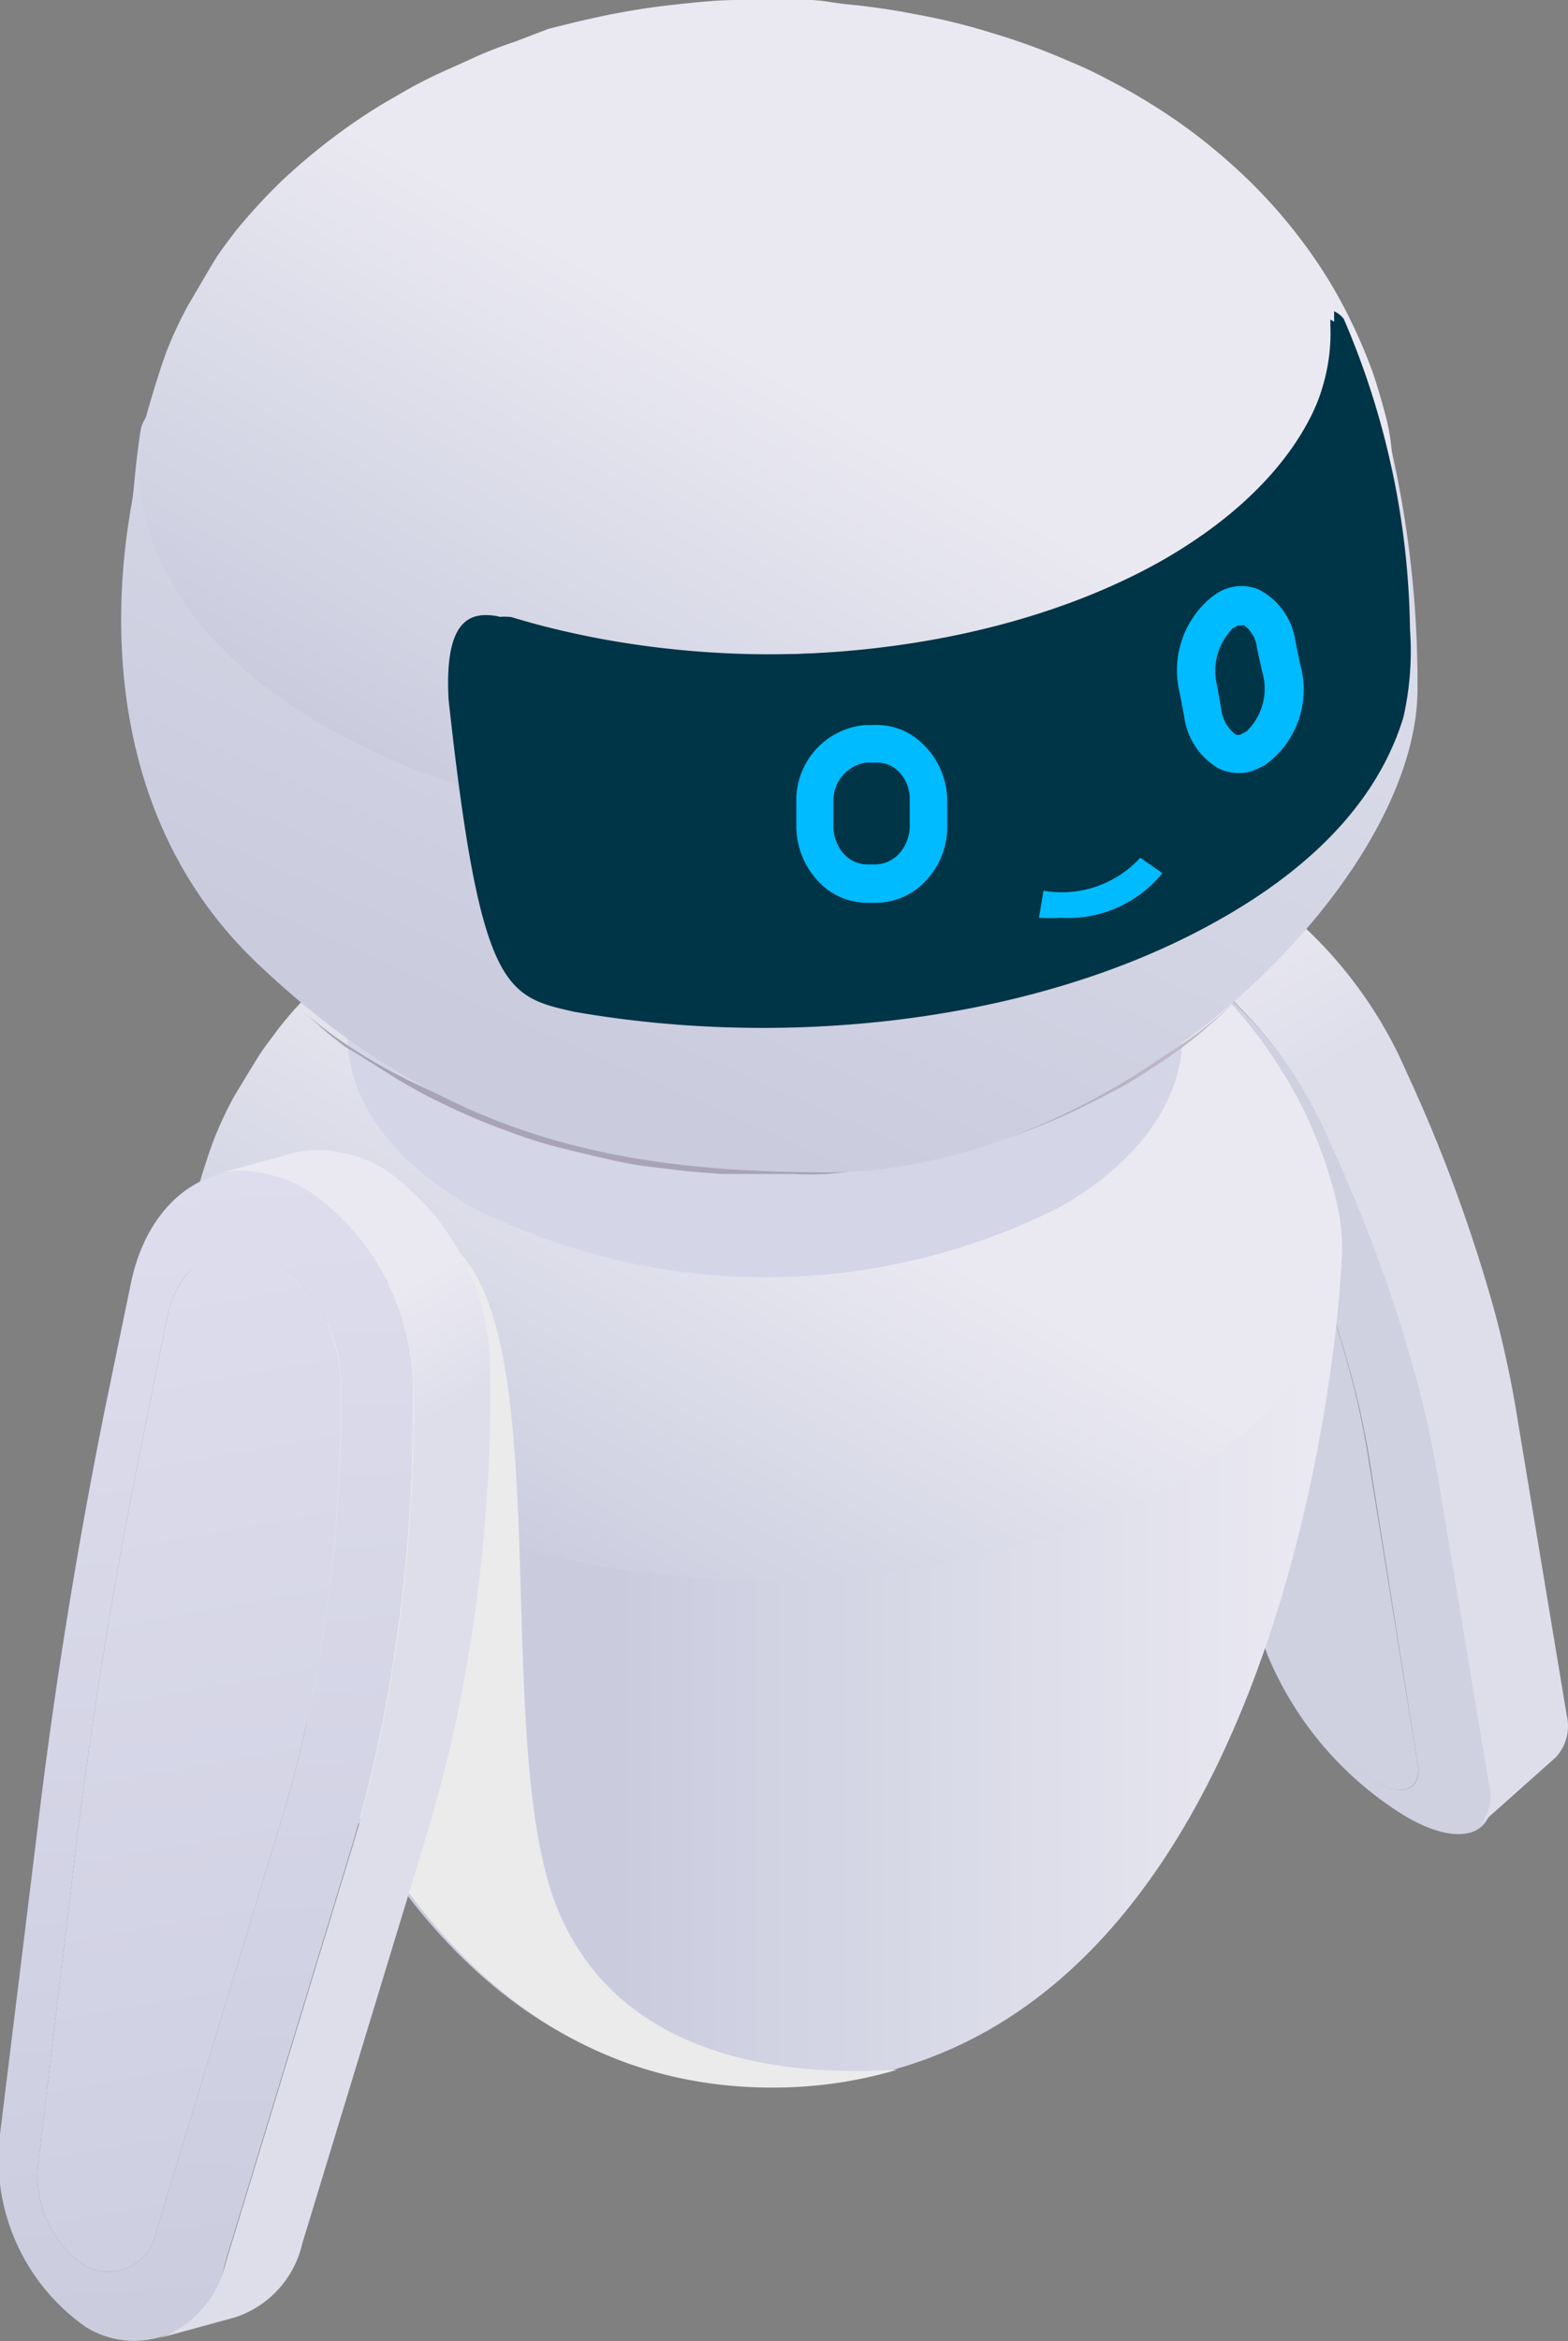 <svg xmlns="http://www.w3.org/2000/svg" xmlns:xlink="http://www.w3.org/1999/xlink" viewBox="0 0 37.61 56.12"><rect x="0" y="0" width="37.61" height="56.12" fill="#808080" stroke="none"/><defs><style>.cls-1{isolation:isolate;}.cls-2{fill:#cfd0e0;}.cls-3{fill:url(#linear-gradient);}.cls-4{fill:url(#linear-gradient-2);}.cls-5{fill:url(#linear-gradient-3);}.cls-6{fill:#ebebeb;mix-blend-mode:multiply;}.cls-7{fill:#d4d5e6;}.cls-8{fill:url(#linear-gradient-4);}.cls-9{fill:url(#linear-gradient-5);}.cls-10{fill:url(#linear-gradient-6);}.cls-11{fill:#003447;}.cls-12{fill:#0bf;}.cls-13{fill:url(#linear-gradient-7);}.cls-14{fill:url(#linear-gradient-8);}.cls-15{fill:url(#linear-gradient-9);}</style><linearGradient id="linear-gradient" x1="38.8" y1="41.89" x2="26.79" y2="21.08" gradientUnits="userSpaceOnUse"><stop offset="0.73" stop-color="#dedeeb"/><stop offset="0.93" stop-color="#eae9f2"/></linearGradient><linearGradient id="linear-gradient-2" x1="4.6" y1="39.97" x2="32.19" y2="39.97" gradientUnits="userSpaceOnUse"><stop offset="0.37" stop-color="#caccde"/><stop offset="0.97" stop-color="#eae9f2"/></linearGradient><linearGradient id="linear-gradient-3" x1="13.43" y1="38.28" x2="23.9" y2="20.14" gradientUnits="userSpaceOnUse"><stop offset="0" stop-color="#caccde"/><stop offset="0.56" stop-color="#eae9f2"/></linearGradient><linearGradient id="linear-gradient-4" x1="16.27" y1="26.02" x2="37.6" y2="26.02" gradientUnits="userSpaceOnUse"><stop offset="0.24" stop-color="#a8a4b5"/><stop offset="1" stop-color="#dbd3e2"/></linearGradient><linearGradient id="linear-gradient-5" x1="5.44" y1="44.02" x2="27.51" y2="-5.88" xlink:href="#linear-gradient-2"/><linearGradient id="linear-gradient-6" x1="12.97" y1="20.37" x2="24.37" y2="0.62" xlink:href="#linear-gradient-3"/><linearGradient id="linear-gradient-7" x1="7.49" y1="59.27" x2="1.8" y2="27.24" gradientUnits="userSpaceOnUse"><stop offset="0" stop-color="#caccde"/><stop offset="1" stop-color="#dfdeee"/></linearGradient><linearGradient id="linear-gradient-8" x1="5.91" y1="56.93" x2="3.88" y2="26.28" xlink:href="#linear-gradient-7"/><linearGradient id="linear-gradient-9" x1="12.42" y1="51.71" x2="0.43" y2="30.94" gradientUnits="userSpaceOnUse"><stop offset="0.68" stop-color="#dedeeb"/><stop offset="0.81" stop-color="#eae9f2"/></linearGradient></defs><g class="cls-1"><g id="Layer_2" data-name="Layer 2"><g id="Layer_1-2" data-name="Layer 1"><path class="cls-2" d="M27.77,24.28a6.4,6.4,0,0,1,2.37,2.64l.21.44a35,35,0,0,1,2,5.42,19.79,19.79,0,0,1,.46,2.09L34,42.26c.11.66-.36.83-1.09.41a4.34,4.34,0,0,1-1.74-2l-1.93-5.51c-.94-2.68-1.75-5.28-2.41-7.81l-.6-2.24c-.23-.87.17-1.29,1-1C27.31,24.15,27.58,24.17,27.77,24.28Z"/><path class="cls-2" d="M35.74,42.75l-1.23-7.39c-.12-.71-.28-1.45-.48-2.21a36.15,36.15,0,0,0-2.1-5.74l-.2-.45a10.37,10.37,0,0,0-3.87-4.28,5.22,5.22,0,0,0-.91-.42c-1.3-.41-1.94.28-1.57,1.69L26,26.2q1,3.86,2.45,7.93l1.94,5.51a8.25,8.25,0,0,0,3.31,3.89C35.05,44.33,36,44,35.74,42.75Zm-2.82-.08a4.34,4.34,0,0,1-1.74-2l-1.93-5.51c-.94-2.68-1.75-5.28-2.41-7.81l-.6-2.24c-.23-.87.17-1.29,1-1,.1.12.37.14.56.25a6.4,6.4,0,0,1,2.37,2.64l.21.44a35,35,0,0,1,2,5.42,19.79,19.79,0,0,1,.46,2.09L34,42.26C34.12,42.92,33.65,43.09,32.92,42.67Z"/><path class="cls-3" d="M37.58,41.12l-1.23-7.4c-.12-.71-.28-1.45-.48-2.21a37.54,37.54,0,0,0-2.1-5.74l-.2-.44A10.47,10.47,0,0,0,29.7,21a4.5,4.5,0,0,0-.91-.41,1.37,1.37,0,0,0-1.36.1l-1.84,1.64A1.39,1.39,0,0,1,27,22.26a5.22,5.22,0,0,1,.91.42A10.37,10.37,0,0,1,31.73,27l.2.45A36.15,36.15,0,0,1,34,33.15c.2.76.36,1.5.48,2.21l1.23,7.39a1.08,1.08,0,0,1-.22,1l1.83-1.63A1.1,1.1,0,0,0,37.58,41.12Z"/><path class="cls-4" d="M32.19,29.9C32.19,31.54,30.8,50,18.48,50S4.6,30.57,4.6,29.9Z"/><path class="cls-5" d="M32.06,28.81c-.08-.32-.2-.75-.31-1.06s-.3-.77-.45-1.09a12.13,12.13,0,0,0-1.09-1.78,11.21,11.21,0,0,0-1.57-1.7,13,13,0,0,0-2-1.44c-.27-.16-.64-.36-.92-.5s-.52-.25-.75-.35a16.32,16.32,0,0,0-1.64-.6,15.67,15.67,0,0,0-1.61-.4,16.18,16.18,0,0,0-1.61-.23c-.24,0-.56-.06-.8-.06l-.79,0h-.8c-.51,0-1.12.07-1.61.13,0,0-.79.09-1.63.28l-.87.22-.78.25c-.29.09-.67.24-.95.36s-.53.23-.76.34-.69.35-1,.52a15,15,0,0,0-1.34.91,11.06,11.06,0,0,0-1.21,1.06,9.55,9.55,0,0,0-.9,1c-.13.18-.33.43-.45.62s-.43.7-.61,1a9.11,9.11,0,0,0-.47,1c-.16.42-.34,1-.46,1.44-.58,2.36.67,4.85,3.77,6.7,5.31,3.18,14,3.26,19.5.2C31.28,33.79,32.64,31.24,32.06,28.81Zm-9.8-2.19a8.58,8.58,0,0,1-7.8-.08c-2.13-1.27-2.08-3.29.11-4.51a8.58,8.58,0,0,1,7.8.07C24.49,23.37,24.44,25.4,22.26,26.62Z"/><path class="cls-6" d="M21.53,49.61a10.55,10.55,0,0,1-3.05.43C9.32,50,6.22,39.09,5.26,33.48a52.4,52.4,0,0,1,4.88-3.2l.71-.41a1.87,1.87,0,0,1,.38.41c1.93,2.63.7,11.14,2,15.09C14.38,48.78,17.74,49.85,21.53,49.61Z"/><path class="cls-7" d="M25.45,28.92a15.63,15.63,0,0,1-14.16,0c-3.93-2.26-3.95-5.92,0-8.17a15.67,15.67,0,0,1,14.16,0C29.32,23,29.34,26.67,25.45,28.92Z"/><path class="cls-8" d="M9.5,25.85c.32.19.74.43,1.07.58a15.36,15.36,0,0,0,1.68.71c.26.1.6.21.87.29.48.13,1.13.28,1.61.39a8.79,8.79,0,0,0,.87.15l.84.1.84.07.85,0c.26,0,.59,0,.85,0a8.46,8.46,0,0,0,.87,0c.51-.05,1.18-.13,1.68-.21.27,0,.63-.11.9-.18s.57-.13.81-.2l1-.3c.34-.11.78-.29,1.11-.43s1-.47,1.43-.7.82-.49,1.16-.72.54-.38.76-.56.73-.63,1-.91a10.4,10.4,0,0,1-2.25,1.65c-5.24,2.92-13.55,2.83-18.58-.19A10.68,10.68,0,0,1,7,24l.84.75.42.33C8.64,25.3,9.13,25.62,9.5,25.85Z"/><path class="cls-9" d="M19.85,28.1C26.78,28.1,34,21.22,34,16.52a25.24,25.24,0,0,0-1-7.19c-1.48-5-29.07-2.51-29.63,1-.13.85-.16,1.47-.2,1.67-.18,1.05-1.3,7,3,11.09S14.6,28.1,19.85,28.1Z"/><path class="cls-10" d="M33.26,10.06c-.09-.35-.22-.81-.34-1.15a12.27,12.27,0,0,0-.5-1.18,11.43,11.43,0,0,0-1.18-1.94,12.43,12.43,0,0,0-1.71-1.86,13.4,13.4,0,0,0-2.14-1.57c-.29-.18-.69-.39-1-.55s-.57-.27-.81-.37A15.48,15.48,0,0,0,23.79.79,14.71,14.71,0,0,0,22,.35,16.77,16.77,0,0,0,20.29.1C20,.07,19.68,0,19.42,0l-.87,0h-.87c-.55,0-1.22.08-1.75.14a17.27,17.27,0,0,0-1.77.31c-.29.06-.67.16-1,.24L12.35,1c-.31.1-.72.26-1,.39s-.58.26-.82.37a11,11,0,0,0-1.07.57C9,2.58,8.38,3,8,3.29A14.37,14.37,0,0,0,6.65,4.44a14.53,14.53,0,0,0-1,1.1c-.15.2-.36.47-.49.68S4.7,7,4.51,7.32A9.82,9.82,0,0,0,4,8.41C3.83,8.87,3.64,9.5,3.5,10c-.63,2.57.73,5.28,4.1,7.3,5.79,3.45,15.3,3.55,21.25.21C32.41,15.49,33.89,12.71,33.26,10.06Z"/><path class="cls-11" d="M33.82,15.09a7.15,7.15,0,0,1-.16,2.11c-.56,1.83-2,3.51-4.51,4.9C24.92,24.46,19,25.17,13.76,24.25c-1.63-.37-2.24-.5-3-7.48-.11-2,.57-2.1,1.17-2,5.07,1.56,11.52,1.14,15.9-1.31C30.65,11.86,32.06,9.73,32,7.6V7.46a.66.66,0,0,1,.23.18A19.41,19.41,0,0,1,33.82,15.09Z"/><path class="cls-12" d="M21.07,20.94l-.61,0c-.72,0-1.14-.3-1.14-1.07v-.58a1.39,1.39,0,0,1,1.24-1.43h.19a1.32,1.32,0,0,1,1.33,1.35l0,.6C22.14,20.63,21.81,20.88,21.07,20.94Z"/><path class="cls-12" d="M30.16,17.63,30,17.7c-.5.25-1,.14-1.11-.64l-.1-.57a1.82,1.82,0,0,1,.54-1.84l.13-.08c.48-.29,1,.09,1.18.86l.12.6A1.33,1.33,0,0,1,30.16,17.63Z"/><path class="cls-12" d="M24.79,22.29l-.18-.64a16.34,16.34,0,0,0,2.62-.92l.34.58A16.7,16.7,0,0,1,24.79,22.29Z"/><path class="cls-13" d="M6.6,30.23a3.61,3.61,0,0,1,1.57,3.09v.56a36.27,36.27,0,0,1-.72,7c-.2.94-.43,1.86-.7,2.75l-3,9.85a1.16,1.16,0,0,1-1.75.8A2.59,2.59,0,0,1,.92,51.85l.85-7.13q.62-5.17,1.64-10.16L4,31.62c.23-1.14,1-1.8,2-1.62C6.06,30.14,6.41,30.12,6.6,30.23Z"/><path class="cls-14" d="M7.35,28.5a3.27,3.27,0,0,0-1-.38c-1.52-.29-2.83.79-3.21,2.64l-.61,2.95C1.85,37.08,1.29,40.53.88,44L0,51.16a4.91,4.91,0,0,0,2.06,4.62,2.2,2.2,0,0,0,3.33-1.51l3-9.85c.29-.94.53-1.92.74-2.92a38.75,38.75,0,0,0,.77-7.4v-.57A5.86,5.86,0,0,0,7.35,28.5Zm.1,12.38c-.2.94-.43,1.86-.7,2.75l-3,9.85a1.16,1.16,0,0,1-1.75.8A2.59,2.59,0,0,1,.92,51.85l.85-7.13q.62-5.17,1.64-10.16L4,31.62c.23-1.14,1-1.8,2-1.62.07.14.42.12.61.23a3.61,3.61,0,0,1,1.57,3.09v.56A36.27,36.27,0,0,1,7.45,40.88Z"/><path class="cls-15" d="M9.18,28a3,3,0,0,0-1-.37,2.43,2.43,0,0,0-1.11,0l-1.83.5a2.43,2.43,0,0,1,1.11,0,3.27,3.27,0,0,1,1,.38,5.86,5.86,0,0,1,2.57,5v.57a38.75,38.75,0,0,1-.77,7.4c-.21,1-.45,2-.74,2.92l-3,9.85A2.47,2.47,0,0,1,3.8,56.05l1.83-.5a2.43,2.43,0,0,0,1.62-1.77l3-9.85c.29-1,.54-1.93.74-2.93a38,38,0,0,0,.77-7.4V33A5.89,5.89,0,0,0,9.18,28Z"/><path class="cls-11" d="M33.68,15.11a6.84,6.84,0,0,1-.15,2.06C33,19,31.56,20.6,29.13,22c-4.13,2.3-9.91,3-15,2.1-1.6-.36-2.19-.5-3-7.31-.11-1.91.55-2.05,1.13-2,5,1.52,11.26,1.11,15.53-1.27C30.59,12,32,9.88,31.91,7.8V7.66a.65.65,0,0,1,.22.18A18.88,18.88,0,0,1,33.68,15.11Z"/><path class="cls-12" d="M25.45,22a5.27,5.27,0,0,1-.53,0l.11-.65a2.55,2.55,0,0,0,2.32-.79l.53.37A2.91,2.91,0,0,1,25.45,22Z"/><path class="cls-12" d="M21,21.64h-.19a1.61,1.61,0,0,1-1.16-.49,1.94,1.94,0,0,1-.55-1.36v-.56a1.81,1.81,0,0,1,1.64-1.85h.19a1.57,1.57,0,0,1,1.19.44,1.9,1.9,0,0,1,.6,1.32v.59a1.89,1.89,0,0,1-.53,1.4A1.64,1.64,0,0,1,21,21.64Zm0-3.36h-.23a.92.92,0,0,0-.78.94v.57a1,1,0,0,0,.28.71.76.76,0,0,0,.52.22H21a.79.79,0,0,0,.55-.24,1,1,0,0,0,.27-.75l0-.58a.91.91,0,0,0-.29-.68A.73.73,0,0,0,21,18.28Z"/><path class="cls-12" d="M29.7,18.53a1.12,1.12,0,0,1-.47-.11,1.7,1.7,0,0,1-.83-1.27l-.11-.57a2.26,2.26,0,0,1,.8-2.29l.12-.08a1.07,1.07,0,0,1,1-.07,1.65,1.65,0,0,1,.86,1.22l.12.58a2.22,2.22,0,0,1-.85,2.4l-.14.07A1,1,0,0,1,29.7,18.53ZM29.77,15a.13.13,0,0,0-.09,0l-.12.07a1.45,1.45,0,0,0-.37,1.35l.1.56a.89.89,0,0,0,.34.62.14.14,0,0,0,.14,0l.13-.07a1.42,1.42,0,0,0,.38-1.41l-.13-.58a.77.77,0,0,0-.32-.56Z"/></g></g></g></svg>